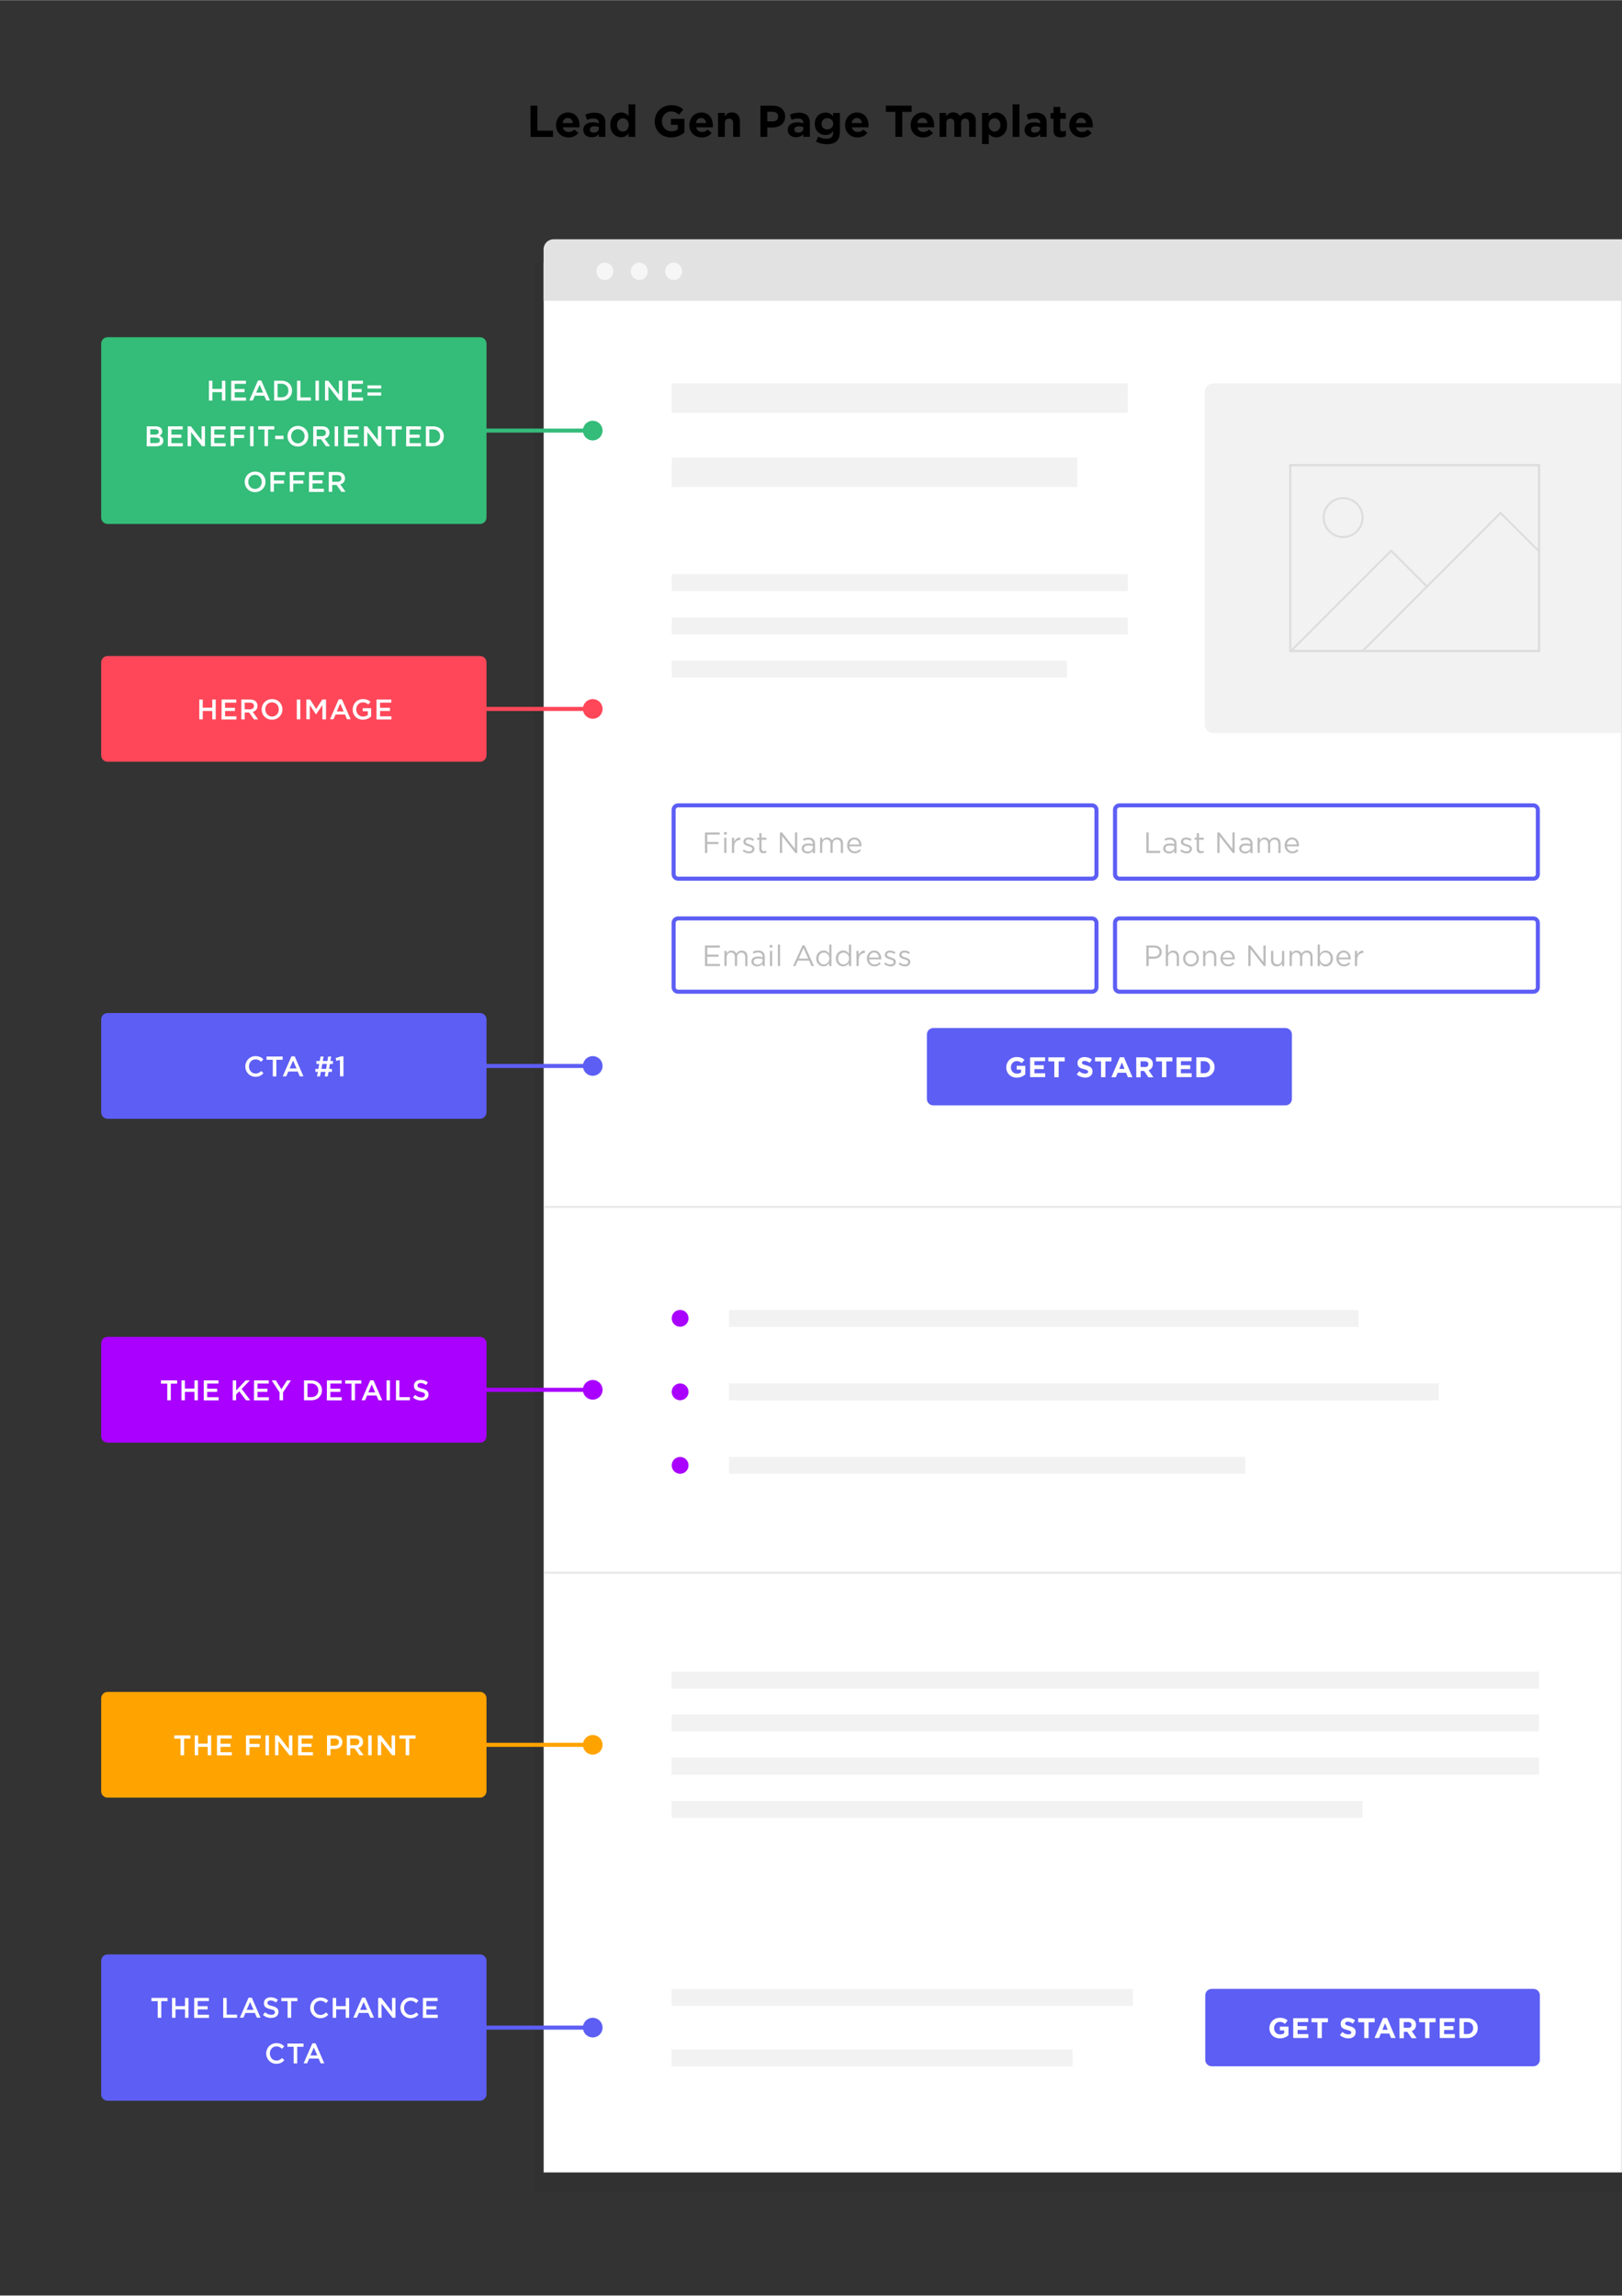 <?xml version="1.0" encoding="utf-8"?>
<!-- Generator: Adobe Illustrator 19.1.0, SVG Export Plug-In . SVG Version: 6.00 Build 0)  -->
<svg version="1.1" id="Layer_1" xmlns="http://www.w3.org/2000/svg" xmlns:xlink="http://www.w3.org/1999/xlink" x="0px" y="0px"
	 viewBox="1482 -2207.2 1600 2263.7" style="enable-background:new 1482 -2207.2 1600 2263.7;" width="1600px" height="2264px" xml:space="preserve">
<rect x="1482" y="-2207.2" width="1600" height="2263.7" fill="#333333" stroke="none"/>
<style type="text/css">
	.st0{fill:none;}
	.st1{opacity:5.000000e-002;}
	.st2{fill:#FFFFFF;stroke:#E8E8E8;stroke-miterlimit:10;}
	.st3{fill:#E2E2E2;stroke:#E2E2E2;stroke-miterlimit:10;}
	.st4{fill:#F6F6F6;}
	.st5{fill:#34BC79;}
	.st6{fill:#FFFFFF;}
	.st7{fill:#5D5EF4;}
	.st8{fill:#FFA300;}
	.st9{fill:#FF4759;}
	.st10{fill:#A900FF;}
	.st11{fill:none;stroke:#E8E8E8;stroke-width:2;stroke-miterlimit:10;}
	.st12{fill:#F2F2F2;}
	.st13{fill:#DDDDDD;}
	.st14{fill:#BCBCBC;}
</style>
<rect x="1482" y="-2207.2" class="st0" width="1600" height="2263.7"/>
<g>
	<g class="st1">
		<path d="M2008.7-45.4v-1895.9c0-5.2,4.2-9.4,9.4-9.4h1054.5c5.2,0,9.4,4.2,9.4,9.4v1896L2008.7-45.4L2008.7-45.4z"/>
	</g>
	<g>
		<g>
			<path class="st2" d="M2018.7-65.4V-1947c0-13.9,10.1-23.7,22.6-23.7h1009.4c17.3,0,31.3,13.5,30.8,30.1V-65.3H2018.7V-65.4z"/>
		</g>
		<g>
			<path class="st3" d="M3081.5-1911.2H2018.7v-50.3c0-5.2,4.2-9.4,9.4-9.4h1053.4V-1911.2z"/>
		</g>
	</g>
	<g>
		<g>
			<g>
				<ellipse class="st4" cx="2146.5" cy="-1939.8" rx="8.4" ry="8.6"/>
			</g>
			<g>
				<ellipse class="st4" cx="2112.6" cy="-1939.8" rx="8.4" ry="8.6"/>
			</g>
			<g>
				<ellipse class="st4" cx="2078.6" cy="-1939.8" rx="8.4" ry="8.6"/>
			</g>
		</g>
	</g>
</g>
<g>
	<g>
		<g>
			<circle class="st5" cx="2066.7" cy="-1782.7" r="9.7"/>
		</g>
		<g>
			<g>
				<rect x="1935.8" y="-1784.7" class="st5" width="127.6" height="4"/>
			</g>
		</g>
	</g>
	<g>
		<path class="st5" d="M1955.5-1690.6h-367.3c-3.5,0-6.4-2.8-6.4-6.4v-171.4c0-3.5,2.8-6.4,6.4-6.4h367.3c3.5,0,6.4,2.8,6.4,6.4
			v171.5C1961.8-1693.4,1959-1690.6,1955.5-1690.6z"/>
	</g>
	<g>
		<path class="st6" d="M1688.1-1831.9h3.4v8.1h9.4v-8.1h3.4v19.6h-3.4v-8.3h-9.4v8.3h-3.4V-1831.9z"/>
		<path class="st6" d="M1710.1-1831.9h14.5v3.1h-11.1v5.1h9.8v3.1h-9.8v5.3h11.2v3.1H1710L1710.1-1831.9L1710.1-1831.9z"/>
		<path class="st6" d="M1736.5-1832.1h3.2l8.6,19.7h-3.6l-2-4.7h-9.3l-2,4.7h-3.5L1736.5-1832.1z M1741.5-1820.1l-3.4-7.8l-3.4,7.8
			H1741.5z"/>
		<path class="st6" d="M1752.4-1831.9h7.3c6.2,0,10.4,4.2,10.4,9.7v0.1c0,5.5-4.3,9.8-10.4,9.8h-7.3V-1831.9z M1759.7-1815.5
			c4.1,0,6.8-2.8,6.8-6.6v-0.1c0-3.8-2.7-6.7-6.8-6.7h-3.9v13.3L1759.7-1815.5L1759.7-1815.5z"/>
		<path class="st6" d="M1775-1831.9h3.4v16.5h10.3v3.1H1775V-1831.9z"/>
		<path class="st6" d="M1793.2-1831.9h3.4v19.6h-3.4V-1831.9z"/>
		<path class="st6" d="M1802.6-1831.9h3.2l10.5,13.6v-13.6h3.4v19.6h-2.9l-10.8-14v13.9h-3.4L1802.6-1831.9L1802.6-1831.9z"/>
		<path class="st6" d="M1825.4-1831.9h14.6v3.1h-11.1v5.1h9.8v3.1h-9.8v5.3h11.2v3.1h-14.7V-1831.9z"/>
		<path class="st6" d="M1844.5-1827.3h13.5v3.1h-13.5V-1827.3z M1844.5-1820.3h13.5v3.1h-13.5V-1820.3z"/>
		<path class="st6" d="M1626.8-1786.9h8.8c2.2,0,4,0.6,5.1,1.7c0.9,0.9,1.3,1.9,1.3,3.2v0.1c0,2.4-1.3,3.6-2.8,4.4
			c2.3,0.8,3.9,2.1,3.9,4.8v0.1c0,3.5-2.9,5.4-7.3,5.4h-9.1L1626.8-1786.9L1626.8-1786.9z M1634.9-1778.7c2.2,0,3.7-0.9,3.7-2.7
			v-0.1c0-1.5-1.2-2.5-3.4-2.5h-5v5.2L1634.9-1778.7L1634.9-1778.7z M1635.9-1770.4c2.4,0,3.8-0.9,3.8-2.7v-0.1c0-1.7-1.3-2.6-4-2.6
			h-5.5v5.4L1635.9-1770.4L1635.9-1770.4z"/>
		<path class="st6" d="M1647.7-1786.9h14.5v3.1h-11.1v5.1h9.8v3.1h-9.8v5.3h11.2v3.1h-14.7L1647.7-1786.9L1647.7-1786.9z"/>
		<path class="st6" d="M1667.1-1786.9h3.2l10.5,13.6v-13.6h3.4v19.6h-2.9l-10.8-13.9v13.9h-3.4L1667.1-1786.9L1667.1-1786.9z"/>
		<path class="st6" d="M1690-1786.9h14.5v3.1h-11.1v5.1h9.8v3.1h-9.8v5.3h11.2v3.1H1690V-1786.9z"/>
		<path class="st6" d="M1709.4-1786.9h14.6v3.1h-11.1v5.3h9.9v3.1h-9.9v8h-3.4L1709.4-1786.9L1709.4-1786.9z"/>
		<path class="st6" d="M1728.7-1786.9h3.4v19.6h-3.4V-1786.9z"/>
		<path class="st6" d="M1742.9-1783.8h-6.2v-3.2h15.9v3.2h-6.2v16.4h-3.5L1742.9-1783.8L1742.9-1783.8z"/>
		<path class="st6" d="M1753.4-1777.6h8.3v3.3h-8.3V-1777.6z"/>
		<path class="st6" d="M1765.6-1777.1L1765.6-1777.1c0-5.6,4.3-10.2,10.3-10.2s10.2,4.6,10.2,10.1v0.1c0,5.5-4.3,10.1-10.3,10.1
			S1765.6-1771.6,1765.6-1777.1z M1782.5-1777.1L1782.5-1777.1c0-3.9-2.8-7-6.7-7c-3.9,0-6.6,3.1-6.6,6.9v0.1c0,3.8,2.8,7,6.7,7
			C1779.8-1770.2,1782.5-1773.3,1782.5-1777.1z"/>
		<path class="st6" d="M1791-1786.9h8.7c2.5,0,4.4,0.7,5.7,2c1,1.1,1.6,2.5,1.6,4.2v0.1c0,3.2-1.9,5.2-4.7,5.9l5.3,7.4h-4.1
			l-4.8-6.8h-4.3v6.8h-3.4L1791-1786.9L1791-1786.9z M1799.5-1777.2c2.5,0,4-1.3,4-3.3v-0.1c0-2.1-1.5-3.2-4.1-3.2h-5v6.6H1799.5z"
			/>
		<path class="st6" d="M1812.1-1786.9h3.4v19.6h-3.4V-1786.9z"/>
		<path class="st6" d="M1821.5-1786.9h14.5v3.1h-11v5.1h9.8v3.1h-9.8v5.3h11.2v3.1h-14.7V-1786.9z"/>
		<path class="st6" d="M1841-1786.9h3.2l10.5,13.6v-13.6h3.4v19.6h-2.9l-10.8-13.9v13.9h-3.4L1841-1786.9L1841-1786.9z"/>
		<path class="st6" d="M1868.6-1783.8h-6.2v-3.2h15.9v3.2h-6.2v16.4h-3.5L1868.6-1783.8L1868.6-1783.8z"/>
		<path class="st6" d="M1882.7-1786.9h14.5v3.1h-11.1v5.1h9.8v3.1h-9.8v5.3h11.2v3.1h-14.7L1882.7-1786.9L1882.7-1786.9z"/>
		<path class="st6" d="M1902.1-1786.9h7.3c6.2,0,10.4,4.2,10.4,9.7v0.1c0,5.5-4.3,9.8-10.4,9.8h-7.3V-1786.9z M1909.4-1770.5
			c4.1,0,6.8-2.8,6.8-6.6v-0.1c0-3.8-2.7-6.7-6.8-6.7h-3.9v13.3L1909.4-1770.5L1909.4-1770.5z"/>
		<path class="st6" d="M1723.4-1732.1L1723.4-1732.1c0-5.6,4.3-10.2,10.3-10.2s10.2,4.6,10.2,10.1v0.1c0,5.5-4.3,10.1-10.3,10.1
			S1723.4-1726.6,1723.4-1732.1z M1740.2-1732.1L1740.2-1732.1c0-3.9-2.8-7-6.7-7s-6.6,3.1-6.6,6.9v0.1c0,3.8,2.8,7,6.7,7
			C1737.5-1725.2,1740.2-1728.3,1740.2-1732.1z"/>
		<path class="st6" d="M1748.7-1741.9h14.6v3.1h-11.1v5.3h9.9v3.1h-9.9v8h-3.4L1748.7-1741.9L1748.7-1741.9L1748.7-1741.9z"/>
		<path class="st6" d="M1767.8-1741.9h14.6v3.1h-11.1v5.3h9.9v3.1h-9.9v8h-3.4L1767.8-1741.9L1767.8-1741.9z"/>
		<path class="st6" d="M1786.9-1741.9h14.5v3.1h-11.1v5.1h9.8v3.1h-9.8v5.3h11.2v3.1h-14.7L1786.9-1741.9L1786.9-1741.9
			L1786.9-1741.9z"/>
		<path class="st6" d="M1806.3-1741.9h8.7c2.5,0,4.4,0.7,5.7,2c1,1.1,1.6,2.5,1.6,4.2v0.1c0,3.2-1.9,5.2-4.7,5.9l5.3,7.4h-4.1
			l-4.8-6.8h-4.3v6.8h-3.4L1806.3-1741.9L1806.3-1741.9z M1814.8-1732.2c2.5,0,4-1.3,4-3.3v-0.1c0-2.1-1.5-3.2-4.1-3.2h-5v6.6
			H1814.8z"/>
	</g>
</g>
<g>
	<g>
		<g>
			<circle class="st7" cx="2066.7" cy="-207.7" r="9.7"/>
		</g>
		<g>
			<g>
				<rect x="1945.8" y="-209.7" class="st7" width="121.2" height="4"/>
			</g>
		</g>
	</g>
	<g>
		<path class="st7" d="M1955.5-135.6h-367.3c-3.5,0-6.4-2.8-6.4-6.4v-131.5c0-3.5,2.8-6.4,6.4-6.4h367.3c3.5,0,6.4,2.8,6.4,6.4V-142
			C1961.8-138.5,1959-135.6,1955.5-135.6z"/>
	</g>
	<g>
		<path class="st6" d="M1637.6-233.8h-6.2v-3.2h15.9v3.2h-6.2v16.4h-3.5L1637.6-233.8L1637.6-233.8z"/>
		<path class="st6" d="M1651.7-237h3.4v8.1h9.4v-8.1h3.4v19.6h-3.4v-8.3h-9.4v8.3h-3.4V-237z"/>
		<path class="st6" d="M1673.6-237h14.5v3.1H1677v5.1h9.8v3.1h-9.8v5.3h11.2v3.1h-14.7L1673.6-237L1673.6-237z"/>
		<path class="st6" d="M1702.2-237h3.4v16.5h10.3v3.1h-13.7L1702.2-237L1702.2-237z"/>
		<path class="st6" d="M1727.2-237.2h3.2l8.6,19.7h-3.6l-2-4.7h-9.3l-2,4.7h-3.5L1727.2-237.2z M1732.1-225.2l-3.4-7.8l-3.4,7.8
			H1732.1z"/>
		<path class="st6" d="M1741.4-220.3l2.1-2.5c1.9,1.6,3.8,2.5,6.2,2.5c2.1,0,3.5-1,3.5-2.5v-0.1c0-1.4-0.8-2.2-4.4-3
			c-4.2-1-6.5-2.2-6.5-5.9v-0.1c0-3.4,2.8-5.7,6.7-5.7c2.9,0,5.1,0.9,7.1,2.5l-1.8,2.6c-1.8-1.3-3.5-2-5.3-2c-2,0-3.2,1-3.2,2.3v0.1
			c0,1.5,0.9,2.2,4.6,3.1c4.1,1,6.3,2.5,6.3,5.7v0.1c0,3.7-2.9,5.9-7,5.9C1746.6-217.1,1743.7-218.2,1741.4-220.3z"/>
		<path class="st6" d="M1765.7-233.8h-6.2v-3.2h15.9v3.2h-6.2v16.4h-3.5L1765.7-233.8L1765.7-233.8z"/>
		<path class="st6" d="M1788-227.2L1788-227.2c0-5.6,4.2-10.2,10.1-10.2c3.6,0,5.8,1.3,7.7,3.1l-2.2,2.5c-1.6-1.5-3.2-2.4-5.5-2.4
			c-3.8,0-6.5,3.1-6.5,6.9v0.1c0,3.8,2.7,7,6.5,7c2.4,0,3.9-1,5.6-2.5l2.2,2.2c-2,2.1-4.3,3.5-8,3.5
			C1792.2-217.1,1788-221.5,1788-227.2z"/>
		<path class="st6" d="M1810.2-237h3.4v8.1h9.4v-8.1h3.4v19.6h-3.4v-8.3h-9.4v8.3h-3.4V-237L1810.2-237z"/>
		<path class="st6" d="M1839.1-237.2h3.2l8.6,19.7h-3.6l-2-4.7h-9.3l-2,4.7h-3.5L1839.1-237.2z M1844.1-225.2l-3.4-7.8l-3.4,7.8
			H1844.1z"/>
		<path class="st6" d="M1855-237h3.2l10.5,13.6V-237h3.4v19.6h-2.9l-10.8-13.9v13.9h-3.4L1855-237L1855-237z"/>
		<path class="st6" d="M1877-227.2L1877-227.2c0-5.6,4.2-10.2,10.1-10.2c3.6,0,5.8,1.3,7.7,3.1l-2.2,2.5c-1.6-1.5-3.2-2.4-5.5-2.4
			c-3.8,0-6.5,3.1-6.5,6.9v0.1c0,3.8,2.7,7,6.5,7c2.4,0,3.9-1,5.6-2.5l2.2,2.2c-2,2.1-4.3,3.5-8,3.5
			C1881.2-217.1,1877-221.5,1877-227.2z"/>
		<path class="st6" d="M1899.2-237h14.5v3.1h-11.1v5.1h9.8v3.1h-9.8v5.3h11.2v3.1h-14.7L1899.2-237L1899.2-237z"/>
		<path class="st6" d="M1744.6-182.2L1744.6-182.2c0-5.6,4.2-10.2,10.1-10.2c3.6,0,5.8,1.3,7.7,3.1l-2.2,2.5
			c-1.6-1.5-3.2-2.4-5.5-2.4c-3.8,0-6.5,3.1-6.5,6.9v0.1c0,3.8,2.7,7,6.5,7c2.4,0,3.9-1,5.6-2.5l2.2,2.2c-2,2.1-4.3,3.5-8,3.5
			C1748.9-172.1,1744.6-176.5,1744.6-182.2z"/>
		<path class="st6" d="M1771.7-188.8h-6.2v-3.2h15.9v3.2h-6.2v16.4h-3.5L1771.7-188.8L1771.7-188.8z"/>
		<path class="st6" d="M1790.1-192.2h3.2l8.6,19.7h-3.6l-2-4.7h-9.3l-2,4.7h-3.5L1790.1-192.2z M1795-180.2l-3.4-7.8l-3.4,7.8H1795z
			"/>
	</g>
</g>
<g>
	<g>
		<g>
			<circle class="st7" cx="2066.7" cy="-1156.1" r="9.7"/>
		</g>
		<g>
			<g>
				<rect x="1935.8" y="-1158.1" class="st7" width="128.4" height="4"/>
			</g>
		</g>
	</g>
	<g>
		<path class="st7" d="M1955.5-1104h-367.3c-3.5,0-6.4-2.8-6.4-6.4v-91.5c0-3.5,2.8-6.4,6.4-6.4h367.3c3.5,0,6.4,2.8,6.4,6.4v91.5
			C1961.8-1106.9,1959-1104,1955.5-1104z"/>
	</g>
	<g>
		<path class="st6" d="M1724-1155.6L1724-1155.6c0-5.6,4.2-10.2,10.1-10.2c3.6,0,5.8,1.3,7.7,3.1l-2.2,2.5c-1.6-1.5-3.2-2.4-5.5-2.4
			c-3.8,0-6.5,3.1-6.5,6.9v0.1c0,3.8,2.7,7,6.5,7c2.4,0,3.9-1,5.6-2.5l2.2,2.2c-2,2.1-4.3,3.5-8,3.5
			C1728.3-1145.5,1724-1149.9,1724-1155.6z"/>
		<path class="st6" d="M1751.1-1162.2h-6.2v-3.2h15.9v3.2h-6.2v16.4h-3.5L1751.1-1162.2L1751.1-1162.2z"/>
		<path class="st6" d="M1769.5-1165.6h3.2l8.6,19.7h-3.6l-2-4.7h-9.3l-2,4.7h-3.5L1769.5-1165.6z M1774.5-1153.6l-3.4-7.8l-3.4,7.8
			H1774.5z"/>
		<path class="st6" d="M1795.6-1150.3h-2.5v-2.9h3l0.8-4.9h-2.8v-2.9h3.3l0.8-4.4h3l-0.8,4.4h4.6l0.7-4.4h3l-0.8,4.4h2.5v2.9h-3
			l-0.8,4.9h2.8v2.9h-3.3l-0.8,4.5h-3l0.8-4.5h-4.6l-0.8,4.5h-3L1795.6-1150.3z M1803.7-1153.2l0.8-4.9h-4.6l-0.8,4.9H1803.7z"/>
		<path class="st6" d="M1817.3-1162.1l-3.5,1l-0.7-2.8l5.3-1.7h2.4v19.7h-3.4L1817.3-1162.1L1817.3-1162.1z"/>
	</g>
</g>
<g>
	<g>
		<g>
			<circle class="st8" cx="2066.7" cy="-486.6" r="9.7"/>
		</g>
		<g>
			<g>
				<rect x="1945.8" y="-488.6" class="st8" width="121.2" height="4"/>
			</g>
		</g>
	</g>
	<g>
		<path class="st8" d="M1955.5-434.5h-367.3c-3.5,0-6.4-2.8-6.4-6.4v-91.5c0-3.5,2.8-6.4,6.4-6.4h367.3c3.5,0,6.4,2.8,6.4,6.4v91.5
			C1961.8-437.3,1959-434.5,1955.5-434.5z"/>
	</g>
	<g>
		<path class="st6" d="M1660.1-492.7h-6.2v-3.2h15.9v3.2h-6.2v16.4h-3.5L1660.1-492.7L1660.1-492.7z"/>
		<path class="st6" d="M1674.1-495.9h3.4v8.1h9.4v-8.1h3.4v19.6h-3.4v-8.3h-9.4v8.3h-3.4V-495.9z"/>
		<path class="st6" d="M1696.1-495.9h14.5v3.1h-11.1v5.1h9.8v3.1h-9.8v5.3h11.2v3.1H1696L1696.1-495.9L1696.1-495.9z"/>
		<path class="st6" d="M1724.6-495.9h14.6v3.1h-11.1v5.3h9.9v3.1h-9.9v8h-3.4L1724.6-495.9L1724.6-495.9L1724.6-495.9z"/>
		<path class="st6" d="M1743.9-495.9h3.4v19.6h-3.4V-495.9z"/>
		<path class="st6" d="M1753.3-495.9h3.2l10.5,13.6v-13.6h3.4v19.6h-2.9l-10.8-13.9v13.9h-3.4L1753.3-495.9L1753.3-495.9z"/>
		<path class="st6" d="M1776.1-495.9h14.5v3.1h-11.1v5.1h9.8v3.1h-9.8v5.3h11.2v3.1H1776L1776.1-495.9L1776.1-495.9z"/>
		<path class="st6" d="M1804.6-495.9h7.7c4.6,0,7.4,2.6,7.4,6.6v0.1c0,4.4-3.5,6.7-7.8,6.7h-3.9v6.3h-3.4L1804.6-495.9L1804.6-495.9
			z M1812.1-485.7c2.6,0,4.2-1.5,4.2-3.5v-0.1c0-2.3-1.7-3.5-4.2-3.5h-4v7.1H1812.1z"/>
		<path class="st6" d="M1824.1-495.9h8.7c2.5,0,4.4,0.7,5.7,2c1,1.1,1.6,2.5,1.6,4.2v0.1c0,3.2-1.9,5.2-4.7,5.9l5.3,7.4h-4.1
			l-4.8-6.8h-4.3v6.8h-3.4L1824.1-495.9L1824.1-495.9z M1832.5-486.2c2.5,0,4-1.3,4-3.3v-0.1c0-2.1-1.5-3.2-4.1-3.2h-5v6.6H1832.5z"
			/>
		<path class="st6" d="M1845.2-495.9h3.4v19.6h-3.4V-495.9z"/>
		<path class="st6" d="M1854.6-495.9h3.2l10.5,13.6v-13.6h3.4v19.6h-2.9l-10.8-13.9v13.9h-3.4L1854.6-495.9L1854.6-495.9z"/>
		<path class="st6" d="M1882.2-492.7h-6.2v-3.2h15.9v3.2h-6.2v16.4h-3.5L1882.2-492.7L1882.2-492.7z"/>
	</g>
</g>
<g>
	<g>
		<g>
			<circle class="st9" cx="2066.7" cy="-1508.2" r="9.7"/>
		</g>
		<g>
			<g>
				<rect x="1935.8" y="-1510.2" class="st9" width="131.2" height="4"/>
			</g>
		</g>
	</g>
	<g>
		<path class="st9" d="M1955.5-1456.1h-367.3c-3.5,0-6.4-2.8-6.4-6.4v-91.5c0-3.5,2.8-6.4,6.4-6.4h367.3c3.5,0,6.4,2.8,6.4,6.4v91.5
			C1961.8-1459,1959-1456.1,1955.5-1456.1z"/>
	</g>
	<g>
		<path class="st6" d="M1678.6-1517.5h3.4v8.1h9.4v-8.1h3.4v19.6h-3.4v-8.3h-9.4v8.3h-3.4V-1517.5z"/>
		<path class="st6" d="M1700.6-1517.5h14.5v3.1H1704v5.1h9.8v3.1h-9.8v5.3h11.2v3.1h-14.7L1700.6-1517.5L1700.6-1517.5z"/>
		<path class="st6" d="M1720-1517.5h8.7c2.5,0,4.4,0.7,5.7,2c1,1.1,1.6,2.5,1.6,4.2v0.1c0,3.2-1.9,5.2-4.7,5.9l5.3,7.4h-4.1
			l-4.8-6.8h-4.3v6.8h-3.4L1720-1517.5L1720-1517.5z M1728.5-1507.8c2.5,0,4-1.3,4-3.3v-0.1c0-2.1-1.5-3.2-4.1-3.2h-5v6.6H1728.5z"
			/>
		<path class="st6" d="M1740.1-1507.7L1740.1-1507.7c0-5.6,4.3-10.2,10.3-10.2s10.2,4.6,10.2,10.1v0.1c0,5.5-4.3,10.1-10.3,10.1
			S1740.1-1502.1,1740.1-1507.7z M1757-1507.7L1757-1507.7c0-3.9-2.8-7-6.7-7c-3.9,0-6.6,3.1-6.6,6.9v0.1c0,3.8,2.8,7,6.7,7
			S1757-1503.8,1757-1507.7z"/>
		<path class="st6" d="M1774.8-1517.5h3.4v19.6h-3.4V-1517.5z"/>
		<path class="st6" d="M1784.2-1517.5h3.7l6,9.3l6-9.3h3.7v19.6h-3.6v-14.1l-6.2,9.2h-0.1l-6.1-9.2v14h-3.4V-1517.5L1784.2-1517.5z"
			/>
		<path class="st6" d="M1816.1-1517.7h3.2l8.6,19.7h-3.6l-2-4.7h-9.3l-2,4.7h-3.5L1816.1-1517.7z M1821-1505.7l-3.4-7.8l-3.4,7.8
			H1821z"/>
		<path class="st6" d="M1829.9-1507.7L1829.9-1507.7c0-5.5,4.2-10.2,10.1-10.2c3.4,0,5.5,1,7.5,2.7l-2.2,2.6c-1.5-1.3-3-2.1-5.5-2.1
			c-3.6,0-6.4,3.2-6.4,6.9v0.1c0,4,2.7,7,6.7,7c1.8,0,3.5-0.6,4.7-1.5v-3.7h-5v-3h8.3v8.2c-1.9,1.7-4.7,3.1-8.2,3.1
			C1833.9-1497.6,1829.9-1501.9,1829.9-1507.7z"/>
		<path class="st6" d="M1853.4-1517.5h14.6v3.1h-11.1v5.1h9.8v3.1h-9.8v5.3h11.2v3.1h-14.7V-1517.5z"/>
	</g>
</g>
<g>
	<g>
		<g>
			<circle class="st10" cx="2066.7" cy="-836.7" r="9.7"/>
		</g>
		<g>
			<g>
				<rect x="1945.8" y="-838.7" class="st10" width="116.2" height="4"/>
			</g>
		</g>
	</g>
	<g>
		<path class="st10" d="M1955.5-784.6h-367.3c-3.5,0-6.4-2.8-6.4-6.4v-91.5c0-3.5,2.8-6.4,6.4-6.4h367.3c3.5,0,6.4,2.8,6.4,6.4v91.5
			C1961.8-787.4,1959-784.6,1955.5-784.6z"/>
	</g>
	<g>
		<path class="st6" d="M1647-842.8h-6.2v-3.2h15.9v3.2h-6.2v16.4h-3.5L1647-842.8L1647-842.8z"/>
		<path class="st6" d="M1661-846h3.4v8.1h9.4v-8.1h3.4v19.6h-3.4v-8.3h-9.4v8.3h-3.4V-846z"/>
		<path class="st6" d="M1683-846h14.5v3.1h-11.1v5.1h9.8v3.1h-9.8v5.3h11.2v3.1H1683V-846z"/>
		<path class="st6" d="M1711.6-846h3.4v9.9l9.3-9.9h4.2l-8.1,8.4l8.5,11.2h-4.2l-6.7-8.8l-3.1,3.1v5.7h-3.4L1711.6-846L1711.6-846z"
			/>
		<path class="st6" d="M1732.6-846h14.5v3.1H1736v5.1h9.8v3.1h-9.8v5.3h11.2v3.1h-14.7L1732.6-846L1732.6-846z"/>
		<path class="st6" d="M1757.8-834.1L1750-846h4.1l5.5,8.7l5.5-8.7h3.9l-7.8,11.8v7.8h-3.5L1757.8-834.1L1757.8-834.1z"/>
		<path class="st6" d="M1781.9-846h7.3c6.2,0,10.4,4.2,10.4,9.7v0.1c0,5.5-4.3,9.8-10.4,9.8h-7.3V-846z M1789.2-829.5
			c4.1,0,6.8-2.8,6.8-6.6v-0.1c0-3.8-2.7-6.7-6.8-6.7h-3.9v13.3L1789.2-829.5L1789.2-829.5z"/>
		<path class="st6" d="M1804.5-846h14.5v3.1h-11.1v5.1h9.8v3.1h-9.8v5.3h11.2v3.1h-14.7L1804.5-846L1804.5-846z"/>
		<path class="st6" d="M1828.7-842.8h-6.2v-3.2h15.9v3.2h-6.2v16.4h-3.5L1828.7-842.8L1828.7-842.8z"/>
		<path class="st6" d="M1847.2-846.1h3.2l8.6,19.7h-3.6l-2-4.7h-9.3l-2,4.7h-3.5L1847.2-846.1z M1852.1-834.2l-3.4-7.8l-3.4,7.8
			H1852.1z"/>
		<path class="st6" d="M1863.3-846h3.4v19.6h-3.4V-846z"/>
		<path class="st6" d="M1872.6-846h3.4v16.5h10.3v3.1h-13.7L1872.6-846L1872.6-846z"/>
		<path class="st6" d="M1889.4-829.2l2.1-2.5c1.9,1.6,3.8,2.5,6.2,2.5c2.1,0,3.5-1,3.5-2.5v-0.1c0-1.4-0.8-2.2-4.4-3
			c-4.2-1-6.5-2.2-6.5-5.9v-0.1c0-3.4,2.8-5.7,6.7-5.7c2.9,0,5.1,0.9,7.1,2.5l-1.8,2.6c-1.8-1.3-3.5-2-5.3-2c-2,0-3.2,1-3.2,2.3v0.1
			c0,1.5,0.9,2.2,4.6,3.1c4.1,1,6.3,2.5,6.3,5.7v0.1c0,3.7-2.9,5.9-7,5.9C1894.5-826.1,1891.7-827.1,1889.4-829.2z"/>
	</g>
</g>
<line class="st11" x1="2018.7" y1="-1017.1" x2="3082" y2="-1017.1"/>
<line class="st11" x1="2018.7" y1="-656.3" x2="3082" y2="-656.3"/>
<g>
	<path d="M2005.3-2103.1h6.8v24.6h15.4v6.2h-22.1L2005.3-2103.1L2005.3-2103.1z"/>
	<path d="M2030.5-2084L2030.5-2084c0-6.8,4.8-12.4,11.7-12.4c7.9,0,11.5,6.1,11.5,12.8c0,0.5,0,1.1-0.1,1.8h-16.4
		c0.7,3,2.8,4.6,5.8,4.6c2.2,0,3.9-0.7,5.7-2.4l3.8,3.4c-2.2,2.7-5.4,4.4-9.6,4.4C2035.7-2071.8,2030.5-2076.8,2030.5-2084z
		 M2047.1-2086c-0.4-3-2.2-5-5-5s-4.6,2-5.1,5H2047.1z"/>
	<path d="M2057.4-2079.1L2057.4-2079.1c0-5.2,3.9-7.6,9.5-7.6c2.4,0,4.1,0.4,5.8,1v-0.5c0-2.8-1.7-4.3-5.1-4.3
		c-2.6,0-4.4,0.5-6.5,1.3l-1.7-5.1c2.6-1.1,5.1-1.9,9.2-1.9c3.7,0,6.3,1,8,2.6c1.8,1.8,2.6,4.4,2.6,7.5v13.7h-6.5v-2.6
		c-1.6,1.8-3.9,3-7.1,3C2061-2072,2057.4-2074.5,2057.4-2079.1z M2072.8-2080.7v-1.2c-1.1-0.5-2.6-0.9-4.3-0.9
		c-2.9,0-4.6,1.1-4.6,3.3v0.1c0,1.8,1.5,2.9,3.7,2.9C2070.6-2076.5,2072.8-2078.2,2072.8-2080.7z"/>
	<path d="M2084-2084.1L2084-2084.1c0-8,5.1-12.3,10.7-12.3c3.6,0,5.8,1.6,7.3,3.5v-11.6h6.7v32.1h-6.7v-3.4
		c-1.6,2.2-3.9,3.8-7.3,3.8C2089.3-2072,2084-2076.2,2084-2084.1z M2102.2-2084.1L2102.2-2084.1c0-4-2.6-6.6-5.7-6.6
		s-5.8,2.6-5.8,6.5v0.1c0,3.9,2.6,6.5,5.8,6.5C2099.6-2077.6,2102.2-2080.2,2102.2-2084.1z"/>
	<path d="M2127.8-2087.6L2127.8-2087.6c0-8.8,6.8-16,16.2-16c5.5,0,8.9,1.5,12.1,4.2l-4.3,5.1c-2.4-2-4.5-3.1-8.1-3.1
		c-4.9,0-8.8,4.4-8.8,9.6v0.1c0,5.6,3.9,9.8,9.3,9.8c2.5,0,4.7-0.6,6.4-1.8v-4.5h-6.8v-5.9h13.4v13.4c-3.2,2.7-7.5,4.9-13.2,4.9
		C2134.4-2071.8,2127.8-2078.5,2127.8-2087.6z"/>
	<path d="M2162-2084L2162-2084c0-6.8,4.8-12.4,11.7-12.4c7.9,0,11.5,6.1,11.5,12.8c0,0.5,0,1.1-0.1,1.8h-16.4c0.7,3,2.8,4.6,5.8,4.6
		c2.2,0,3.9-0.7,5.7-2.4l3.8,3.4c-2.2,2.7-5.4,4.4-9.6,4.4C2167.2-2071.8,2162-2076.8,2162-2084z M2178.6-2086c-0.4-3-2.2-5-5-5
		c-2.8,0-4.6,2-5.1,5H2178.6z"/>
	<path d="M2190.3-2096h6.7v3.3c1.5-2,3.5-3.8,6.9-3.8c5.1,0,8,3.3,8,8.8v15.3h-6.7v-13.2c0-3.2-1.5-4.8-4-4.8
		c-2.6,0-4.2,1.6-4.2,4.8v13.2h-6.7L2190.3-2096L2190.3-2096z"/>
	<path d="M2232.1-2103.1h12.6c7.3,0,11.8,4.4,11.8,10.6v0.1c0,7.1-5.5,10.8-12.5,10.8h-5.1v9.2h-6.8V-2103.1z M2244.2-2087.6
		c3.4,0,5.4-2,5.4-4.7v-0.1c0-3-2.1-4.7-5.5-4.7h-5.2v9.4L2244.2-2087.6L2244.2-2087.6z"/>
	<path d="M2259.1-2079.1L2259.1-2079.1c0-5.2,3.9-7.6,9.5-7.6c2.4,0,4.1,0.4,5.8,1v-0.5c0-2.8-1.7-4.3-5.1-4.3
		c-2.6,0-4.4,0.5-6.5,1.3l-1.7-5.1c2.6-1.1,5.1-1.9,9.2-1.9c3.7,0,6.3,1,8,2.6c1.8,1.8,2.6,4.4,2.6,7.5v13.7h-6.5v-2.6
		c-1.6,1.8-3.9,3-7.1,3C2262.8-2072,2259.1-2074.5,2259.1-2079.1z M2274.5-2080.7v-1.2c-1.1-0.5-2.6-0.9-4.3-0.9
		c-2.9,0-4.6,1.1-4.6,3.3v0.1c0,1.8,1.5,2.9,3.7,2.9C2272.4-2076.5,2274.5-2078.2,2274.5-2080.7z"/>
	<path d="M2286.9-2067.7l2.3-5c2.4,1.4,4.8,2.2,8,2.2c4.6,0,6.7-2.2,6.7-6.4v-1.1c-2,2.4-4.1,3.8-7.7,3.8c-5.5,0-10.5-4-10.5-11
		v-0.1c0-7,5.1-11,10.5-11c3.7,0,5.8,1.5,7.6,3.5v-3.1h6.7v18.3c0,4.2-1,7.3-3,9.3c-2.2,2.2-5.6,3.2-10.2,3.2
		C2293.5-2065.2,2289.9-2066.1,2286.9-2067.7z M2303.9-2085.3L2303.9-2085.3c0-3.3-2.5-5.5-5.8-5.5c-3.3,0-5.7,2.2-5.7,5.5v0.1
		c0,3.3,2.5,5.5,5.7,5.5C2301.4-2079.8,2303.9-2082.1,2303.9-2085.3z"/>
	<path d="M2315.6-2084L2315.6-2084c0-6.8,4.8-12.4,11.7-12.4c7.9,0,11.5,6.1,11.5,12.8c0,0.5,0,1.1-0.1,1.8h-16.4
		c0.7,3,2.8,4.6,5.8,4.6c2.2,0,3.9-0.7,5.7-2.4l3.8,3.4c-2.2,2.7-5.4,4.4-9.6,4.4C2320.8-2071.8,2315.6-2076.8,2315.6-2084z
		 M2332.2-2086c-0.4-3-2.2-5-5-5s-4.6,2-5.1,5H2332.2z"/>
	<path d="M2365.2-2097h-9.4v-6.2h25.5v6.2h-9.3v24.6h-6.8L2365.2-2097L2365.2-2097z"/>
	<path d="M2380.3-2084L2380.3-2084c0-6.8,4.8-12.4,11.7-12.4c7.9,0,11.5,6.1,11.5,12.8c0,0.5,0,1.1-0.1,1.8H2387
		c0.7,3,2.8,4.6,5.8,4.6c2.2,0,3.9-0.7,5.7-2.4l3.8,3.4c-2.2,2.7-5.4,4.4-9.6,4.4C2385.5-2071.8,2380.3-2076.8,2380.3-2084z
		 M2396.9-2086c-0.4-3-2.2-5-5-5c-2.8,0-4.6,2-5.1,5H2396.9z"/>
	<path d="M2408.6-2096h6.7v3.3c1.5-2,3.6-3.8,7-3.8c3.1,0,5.4,1.4,6.6,3.7c2.1-2.4,4.5-3.7,7.7-3.7c5,0,8,3,8,8.7v15.4h-6.6v-13.2
		c0-3.2-1.4-4.8-3.9-4.8s-4,1.6-4,4.8v13.2h-6.7v-13.2c0-3.2-1.4-4.8-3.9-4.8s-4,1.6-4,4.8v13.2h-6.7v-23.6H2408.6L2408.6-2096z"/>
	<path d="M2450.7-2096h6.7v3.4c1.6-2.2,3.9-3.8,7.3-3.8c5.5,0,10.7,4.3,10.7,12.2v0.1c0,7.9-5.1,12.2-10.7,12.2
		c-3.6,0-5.8-1.6-7.3-3.5v10.1h-6.7V-2096z M2468.8-2084.1L2468.8-2084.1c0-4-2.6-6.6-5.8-6.6c-3.1,0-5.7,2.6-5.7,6.5v0.1
		c0,3.9,2.6,6.5,5.7,6.5S2468.8-2080.1,2468.8-2084.1z"/>
	<path d="M2480.9-2104.5h6.7v32.1h-6.7V-2104.5z"/>
	<path d="M2492.7-2079.1L2492.7-2079.1c0-5.2,3.9-7.6,9.5-7.6c2.4,0,4.1,0.4,5.8,1v-0.5c0-2.8-1.7-4.3-5.1-4.3
		c-2.6,0-4.4,0.5-6.5,1.3l-1.7-5.1c2.6-1.1,5.1-1.9,9.2-1.9c3.7,0,6.3,1,8,2.6c1.8,1.8,2.6,4.4,2.6,7.5v13.7h-6.5v-2.6
		c-1.6,1.8-3.9,3-7.1,3C2496.3-2072,2492.7-2074.5,2492.7-2079.1z M2508-2080.7v-1.2c-1.1-0.5-2.6-0.9-4.3-0.9
		c-2.9,0-4.6,1.1-4.6,3.3v0.1c0,1.8,1.5,2.9,3.7,2.9C2505.9-2076.5,2508-2078.2,2508-2080.7z"/>
	<path d="M2521.2-2079v-11.2h-2.8v-5.7h2.8v-6h6.7v6h5.5v5.7h-5.5v10.1c0,1.5,0.7,2.3,2.2,2.3c1.2,0,2.3-0.3,3.3-0.8v5.4
		c-1.4,0.8-3,1.4-5.3,1.4C2524-2072,2521.2-2073.6,2521.2-2079z"/>
	<path d="M2536.8-2084L2536.8-2084c0-6.8,4.8-12.4,11.7-12.4c7.9,0,11.5,6.1,11.5,12.8c0,0.5,0,1.1-0.1,1.8h-16.4
		c0.7,3,2.8,4.6,5.8,4.6c2.2,0,3.9-0.7,5.7-2.4l3.8,3.4c-2.2,2.7-5.4,4.4-9.6,4.4C2542.1-2071.8,2536.8-2076.8,2536.8-2084z
		 M2553.4-2086c-0.4-3-2.2-5-5-5s-4.6,2-5.1,5H2553.4z"/>
</g>
<g>
	<g>
		<path class="st12" d="M3081-1484.4h-402.1c-4.7,0-8.5-3.8-8.5-8.5v-327.8c0-4.7,3.8-8.5,8.5-8.5H3081V-1484.4z"/>
	</g>
	<g>
		<g>
			<path class="st13" d="M3001.3-1564.3h-247.5v-185.3h247.5V-1564.3z M2755.7-1566.3h243.5v-181.3h-243.5V-1566.3z"/>
		</g>
		<g>
			<path class="st13" d="M3001.3-1564.3h-247.5v-185.3h247.5V-1564.3z M2755.7-1566.3h243.5v-181.3h-243.5V-1566.3z"/>
		</g>
		<g>
			<polygon class="st13" points="2826.8,-1564.6 2825.4,-1566.1 2962.2,-1702.9 3001,-1664.2 2999.6,-1662.8 2962.2,-1700.1 			"/>
		</g>
		<g>
			<polygon class="st13" points="2755.8,-1564.3 2754.4,-1565.7 2854.3,-1665.6 2890.3,-1629.6 2888.9,-1628.2 2854.3,-1662.8 			
				"/>
		</g>
		<g>
			<path class="st13" d="M2806.9-1676.7c-11.1,0-20.2-9.1-20.2-20.2c0-11.1,9.1-20.2,20.2-20.2c11.1,0,20.2,9.1,20.2,20.2
				C2827.1-1685.8,2818-1676.7,2806.9-1676.7z M2806.9-1715.1c-10,0-18.2,8.2-18.2,18.2s8.2,18.2,18.2,18.2s18.2-8.2,18.2-18.2
				C2825.1-1707,2816.9-1715.1,2806.9-1715.1z"/>
		</g>
	</g>
</g>
<g>
	<g>
		<rect x="2144.6" y="-1756.1" class="st12" width="400" height="29"/>
	</g>
	<g>
		<rect x="2144.6" y="-1829.2" class="st12" width="450" height="29"/>
	</g>
</g>
<g>
	<g>
		<g>
			<path class="st7" d="M2750-1117.2h-347.3c-3.5,0-6.4-2.8-6.4-6.4v-63.5c0-3.5,2.8-6.4,6.4-6.4H2750c3.5,0,6.4,2.8,6.4,6.4v63.5
				C2756.3-1120,2753.5-1117.2,2750-1117.2z"/>
		</g>
		<g>
			<path class="st6" d="M2474.6-1154.7L2474.6-1154.7c0-5.6,4.3-10.2,10.3-10.2c3.5,0,5.7,1,7.7,2.7l-2.7,3.3c-1.5-1.3-2.9-2-5.1-2
				c-3.1,0-5.6,2.8-5.6,6.1v0.1c0,3.6,2.5,6.2,5.9,6.2c1.6,0,3-0.4,4.1-1.2v-2.8h-4.3v-3.7h8.5v8.5c-2,1.7-4.8,3.1-8.4,3.1
				C2478.8-1144.6,2474.6-1148.9,2474.6-1154.7z"/>
			<path class="st6" d="M2498.1-1164.6h14.8v3.8h-10.5v4h9.2v3.8h-9.2v4.1h10.6v3.8h-14.9V-1164.6z"/>
			<path class="st6" d="M2522.1-1160.6h-6v-4h16.2v4h-6v15.6h-4.3v-15.6H2522.1z"/>
			<path class="st6" d="M2544.1-1147.8l2.5-3.1c1.8,1.5,3.6,2.4,5.9,2.4c1.8,0,2.8-0.7,2.8-1.8v-0.1c0-1.1-0.7-1.7-3.9-2.5
				c-3.9-1-6.5-2.1-6.5-6v-0.1c0-3.6,2.9-5.9,6.9-5.9c2.9,0,5.3,0.9,7.3,2.5l-2.2,3.2c-1.7-1.2-3.4-1.9-5.1-1.9
				c-1.7,0-2.5,0.8-2.5,1.7v0.1c0,1.3,0.8,1.7,4.2,2.6c4,1,6.2,2.5,6.2,5.9v0.1c0,3.9-3,6.1-7.2,6.1
				C2549.5-1144.7,2546.5-1145.7,2544.1-1147.8z"/>
			<path class="st6" d="M2568.2-1160.6h-6v-4h16.2v4h-6v15.6h-4.3v-15.6H2568.2z"/>
			<path class="st6" d="M2586.7-1164.7h4l8.4,19.7h-4.5l-1.8-4.4h-8.3l-1.8,4.4h-4.4L2586.7-1164.7z M2591.3-1153.2l-2.6-6.4
				l-2.6,6.4H2591.3z"/>
			<path class="st6" d="M2602.8-1164.6h9c2.5,0,4.4,0.7,5.7,2c1.1,1.1,1.7,2.6,1.7,4.5v0.1c0,3.2-1.7,5.2-4.2,6.1l4.8,7h-5l-4.2-6.3
				h-3.4v6.3h-4.3L2602.8-1164.6L2602.8-1164.6z M2611.5-1155c2.1,0,3.3-1.1,3.3-2.8v-0.1c0-1.8-1.3-2.8-3.4-2.8h-4.3v5.6
				L2611.5-1155L2611.5-1155z"/>
			<path class="st6" d="M2628.3-1160.6h-6v-4h16.2v4h-6v15.6h-4.3v-15.6H2628.3z"/>
			<path class="st6" d="M2642.6-1164.6h14.8v3.8h-10.5v4h9.2v3.8h-9.2v4.1h10.6v3.8h-14.9L2642.6-1164.6L2642.6-1164.6z"/>
			<path class="st6" d="M2662.1-1164.6h7.6c6.2,0,10.4,4.2,10.4,9.7v0.1c0,5.5-4.3,9.8-10.4,9.8h-7.6V-1164.6z M2669.7-1148.9
				c3.5,0,5.9-2.4,5.9-5.9v-0.1c0-3.5-2.4-5.9-5.9-5.9h-3.3v11.8L2669.7-1148.9L2669.7-1148.9z"/>
		</g>
	</g>
	<g>
		<g>
			<g>
				<path class="st7" d="M2559.2-1299.6c1.3,0,2.4,1.1,2.4,2.4v63.5c0,1.3-1.1,2.4-2.4,2.4h-408.3c-1.3,0-2.4-1.1-2.4-2.4v-63.5
					c0-1.3,1.1-2.4,2.4-2.4H2559.2 M2559.2-1303.6h-408.3c-3.5,0-6.4,2.8-6.4,6.4v63.5c0,3.5,2.8,6.4,6.4,6.4h408.3
					c3.5,0,6.4-2.8,6.4-6.4v-63.5C2565.5-1300.7,2562.7-1303.6,2559.2-1303.6L2559.2-1303.6z"/>
			</g>
		</g>
		<g>
			<path class="st14" d="M2177.4-1274.9h14.7v2.1h-12.4v6.9h11.1v2.1h-11.1v7.1h12.5v2.1h-14.8V-1274.9L2177.4-1274.9z"/>
			<path class="st14" d="M2196.6-1269.6h2.2v2.5c1-1.5,2.3-2.8,4.8-2.8c2.4,0,4,1.3,4.8,3c1.1-1.7,2.7-3,5.3-3c3.5,0,5.6,2.3,5.6,6
				v9.3h-2.2v-8.8c0-2.9-1.5-4.5-3.9-4.5c-2.3,0-4.1,1.7-4.1,4.6v8.6h-2.2v-8.8c0-2.8-1.5-4.5-3.9-4.5c-2.4,0-4.2,2-4.2,4.7v8.6
				h-2.2V-1269.6L2196.6-1269.6z"/>
			<path class="st14" d="M2223.2-1259L2223.2-1259c0-3.3,2.6-5,6.4-5c1.9,0,3.2,0.3,4.6,0.6v-0.5c0-2.7-1.6-4.1-4.4-4.1
				c-1.8,0-3.2,0.4-4.6,1.1l-0.7-1.8c1.7-0.8,3.2-1.3,5.5-1.3c2.1,0,3.8,0.6,4.8,1.7c1,1,1.6,2.5,1.6,4.4v9.2h-2.2v-2.2
				c-1,1.3-2.8,2.6-5.4,2.6C2226-1254.3,2223.2-1255.9,2223.2-1259z M2234.2-1260.1v-1.4c-1.1-0.3-2.6-0.6-4.4-0.6
				c-2.8,0-4.4,1.2-4.4,3v0.1c0,1.9,1.7,3,3.8,3C2232-1256.1,2234.2-1257.7,2234.2-1260.1z"/>
			<path class="st14" d="M2241.3-1275.4h2.6v2.5h-2.6V-1275.4z M2241.5-1269.6h2.2v15h-2.2V-1269.6z"/>
			<path class="st14" d="M2249.3-1275.8h2.2v21.2h-2.2V-1275.8z"/>
			<path class="st14" d="M2273.6-1275.1h2.1l9.3,20.5h-2.5l-2.4-5.4H2269l-2.4,5.4h-2.3L2273.6-1275.1z M2279.2-1262l-4.6-10.4
				l-4.6,10.4H2279.2z"/>
			<path class="st14" d="M2287.1-1262.1L2287.1-1262.1c0-5,3.6-7.9,7.2-7.9c2.8,0,4.6,1.5,5.7,3.2v-9h2.2v21.2h-2.2v-3
				c-1.2,1.8-3,3.3-5.7,3.3C2290.7-1254.3,2287.1-1257.1,2287.1-1262.1z M2300.1-1262.1L2300.1-1262.1c0-3.5-2.6-5.8-5.4-5.8
				c-2.9,0-5.3,2.1-5.3,5.8v0.1c0,3.5,2.4,5.8,5.3,5.8C2297.5-1256.3,2300.1-1258.6,2300.1-1262.1z"/>
			<path class="st14" d="M2306.5-1262.1L2306.5-1262.1c0-5,3.6-7.9,7.2-7.9c2.8,0,4.6,1.5,5.7,3.2v-9h2.2v21.2h-2.2v-3
				c-1.2,1.8-3,3.3-5.7,3.3C2310.1-1254.3,2306.5-1257.1,2306.5-1262.1z M2319.5-1262.1L2319.5-1262.1c0-3.5-2.6-5.8-5.4-5.8
				c-2.9,0-5.3,2.1-5.3,5.8v0.1c0,3.5,2.4,5.8,5.3,5.8C2316.9-1256.3,2319.5-1258.6,2319.5-1262.1z"/>
			<path class="st14" d="M2326.8-1269.6h2.2v3.9c1.1-2.5,3.3-4.3,6.1-4.2v2.4h-0.1c-3.3,0-5.9,2.3-5.9,6.9v6h-2.2L2326.8-1269.6
				L2326.8-1269.6z"/>
			<path class="st14" d="M2344.7-1256.2c2.1,0,3.5-0.8,4.7-2.1l1.4,1.2c-1.5,1.7-3.3,2.8-6.2,2.8c-4.1,0-7.5-3.2-7.5-7.8
				c0-4.4,3-7.8,7.2-7.8c4.4,0,7,3.5,7,7.9c0,0.2,0,0.4,0,0.8h-11.9C2339.7-1258,2342-1256.2,2344.7-1256.2z M2349-1263
				c-0.3-2.7-1.8-5-4.8-5c-2.6,0-4.6,2.1-4.9,5H2349z"/>
			<path class="st14" d="M2354.1-1256.5l1.1-1.6c1.6,1.2,3.4,1.9,5.2,1.9c1.8,0,3.1-0.9,3.1-2.4v-0.1c0-1.5-1.8-2.1-3.7-2.6
				c-2.3-0.7-5-1.5-5-4.2v-0.1c0-2.6,2.1-4.3,5.1-4.3c1.8,0,3.9,0.6,5.4,1.7l-1,1.7c-1.4-0.9-3-1.5-4.4-1.5c-1.8,0-2.9,0.9-2.9,2.2
				v0.1c0,1.4,1.9,2,3.9,2.6c2.3,0.7,4.8,1.6,4.8,4.3v0.1c0,2.8-2.3,4.5-5.3,4.5C2358.2-1254.3,2355.8-1255.2,2354.1-1256.5z"/>
			<path class="st14" d="M2368.4-1256.5l1.1-1.6c1.6,1.2,3.4,1.9,5.2,1.9s3.1-0.9,3.1-2.4v-0.1c0-1.5-1.8-2.1-3.7-2.6
				c-2.3-0.7-5-1.5-5-4.2v-0.1c0-2.6,2.1-4.3,5.1-4.3c1.8,0,3.9,0.6,5.4,1.7l-1,1.7c-1.4-0.9-3-1.5-4.4-1.5c-1.8,0-2.9,0.9-2.9,2.2
				v0.1c0,1.4,1.9,2,3.9,2.6c2.3,0.7,4.8,1.6,4.8,4.3v0.1c0,2.8-2.3,4.5-5.3,4.5C2372.5-1254.3,2370.1-1255.2,2368.4-1256.5z"/>
		</g>
	</g>
	<g>
		<g>
			<g>
				<path class="st7" d="M2994.6-1299.6c1.3,0,2.4,1.1,2.4,2.4v63.5c0,1.3-1.1,2.4-2.4,2.4h-408.3c-1.3,0-2.4-1.1-2.4-2.4v-63.5
					c0-1.3,1.1-2.4,2.4-2.4H2994.6 M2994.6-1303.6h-408.3c-3.5,0-6.4,2.8-6.4,6.4v63.5c0,3.5,2.8,6.4,6.4,6.4h408.3
					c3.5,0,6.4-2.8,6.4-6.4v-63.5C3000.9-1300.7,2998.1-1303.6,2994.6-1303.6L2994.6-1303.6z"/>
			</g>
		</g>
		<g>
			<path class="st14" d="M2612.8-1274.9h7.6c4.6,0,7.6,2.4,7.6,6.4v0.1c0,4.4-3.7,6.6-8,6.6h-4.9v7.2h-2.3L2612.8-1274.9
				L2612.8-1274.9z M2620.1-1263.9c3.4,0,5.6-1.8,5.6-4.5v-0.1c0-2.9-2.2-4.4-5.5-4.4h-5.1v8.9L2620.1-1263.9L2620.1-1263.9z"/>
			<path class="st14" d="M2632-1275.8h2.2v8.8c1-1.6,2.6-2.9,5.1-2.9c3.6,0,5.7,2.4,5.7,6v9.3h-2.2v-8.8c0-2.8-1.5-4.5-4.1-4.5
				s-4.5,1.9-4.5,4.7v8.6h-2.2V-1275.8z"/>
			<path class="st14" d="M2649-1262L2649-1262c0-4.3,3.3-7.9,7.8-7.9s7.8,3.5,7.8,7.8v0.1c0,4.2-3.3,7.8-7.9,7.8
				C2652.3-1254.3,2649-1257.8,2649-1262z M2662.4-1262L2662.4-1262c0-3.3-2.4-5.9-5.6-5.9s-5.5,2.6-5.5,5.8v0.1
				c0,3.2,2.4,5.8,5.5,5.8C2660.1-1256.3,2662.4-1258.9,2662.4-1262z"/>
			<path class="st14" d="M2668.8-1269.6h2.2v2.6c1-1.6,2.6-2.9,5.1-2.9c3.6,0,5.7,2.4,5.7,6v9.3h-2.2v-8.8c0-2.8-1.5-4.5-4.1-4.5
				s-4.5,1.9-4.5,4.7v8.6h-2.2V-1269.6z"/>
			<path class="st14" d="M2693.5-1256.2c2.1,0,3.5-0.8,4.7-2.1l1.4,1.2c-1.5,1.7-3.3,2.8-6.2,2.8c-4.1,0-7.5-3.2-7.5-7.8
				c0-4.4,3-7.8,7.2-7.8c4.4,0,7,3.5,7,7.9c0,0.2,0,0.4,0,0.8h-11.9C2688.5-1258,2690.8-1256.2,2693.5-1256.2z M2697.8-1263
				c-0.3-2.7-1.8-5-4.8-5c-2.6,0-4.6,2.1-4.9,5H2697.8z"/>
			<path class="st14" d="M2713.4-1274.9h2.1l12.8,16.3v-16.3h2.2v20.3h-1.8l-13.1-16.7v16.7h-2.2V-1274.9z"/>
			<path class="st14" d="M2735.8-1260.3v-9.3h2.2v8.8c0,2.8,1.5,4.5,4.1,4.5s4.5-1.9,4.5-4.7v-8.6h2.2v15h-2.2v-2.6
				c-1,1.6-2.6,2.9-5.1,2.9C2737.9-1254.3,2735.8-1256.7,2735.8-1260.3z"/>
			<path class="st14" d="M2754.1-1269.6h2.2v2.5c1-1.5,2.3-2.8,4.8-2.8c2.4,0,4,1.3,4.8,3c1.1-1.7,2.7-3,5.3-3c3.5,0,5.6,2.3,5.6,6
				v9.3h-2.2v-8.8c0-2.9-1.5-4.5-3.9-4.5c-2.3,0-4.1,1.7-4.1,4.6v8.6h-2.2v-8.8c0-2.8-1.5-4.5-3.9-4.5s-4.2,2-4.2,4.7v8.6h-2.2
				L2754.1-1269.6L2754.1-1269.6z"/>
			<path class="st14" d="M2784-1257.5v2.9h-2.2v-21.2h2.2v9.2c1.2-1.8,3-3.3,5.7-3.3c3.6,0,7.2,2.8,7.2,7.8v0.1
				c0,4.9-3.5,7.8-7.2,7.8C2787-1254.3,2785.2-1255.8,2784-1257.5z M2794.6-1262.1L2794.6-1262.1c0-3.6-2.4-5.9-5.3-5.9
				c-2.8,0-5.4,2.3-5.4,5.8v0.1c0,3.5,2.6,5.8,5.4,5.8C2792.3-1256.3,2794.6-1258.4,2794.6-1262.1z"/>
			<path class="st14" d="M2807.8-1256.2c2.1,0,3.5-0.8,4.7-2.1l1.4,1.2c-1.5,1.7-3.3,2.8-6.2,2.8c-4.1,0-7.5-3.2-7.5-7.8
				c0-4.4,3-7.8,7.2-7.8c4.4,0,7,3.5,7,7.9c0,0.2,0,0.4,0,0.8h-11.9C2802.9-1258,2805.2-1256.2,2807.8-1256.2z M2812.2-1263
				c-0.3-2.7-1.8-5-4.8-5c-2.6,0-4.6,2.1-4.9,5H2812.2z"/>
			<path class="st14" d="M2818.5-1269.6h2.2v3.9c1.1-2.5,3.3-4.3,6.1-4.2v2.4h-0.2c-3.3,0-5.9,2.3-5.9,6.9v6h-2.2L2818.5-1269.6
				L2818.5-1269.6z"/>
		</g>
	</g>
	<g>
		<g>
			<g>
				<path class="st7" d="M2559.2-1411.1c1.3,0,2.4,1.1,2.4,2.4v63.5c0,1.3-1.1,2.4-2.4,2.4h-408.3c-1.3,0-2.4-1.1-2.4-2.4v-63.5
					c0-1.3,1.1-2.4,2.4-2.4H2559.2 M2559.2-1415.1h-408.3c-3.5,0-6.4,2.8-6.4,6.4v63.5c0,3.5,2.8,6.4,6.4,6.4h408.3
					c3.5,0,6.4-2.8,6.4-6.4v-63.5C2565.5-1412.2,2562.7-1415.1,2559.2-1415.1L2559.2-1415.1z"/>
			</g>
		</g>
		<g>
			<path class="st14" d="M2177.4-1386.4h14.6v2.1h-12.3v7.3h11v2.1h-11v8.8h-2.3V-1386.4L2177.4-1386.4z"/>
			<path class="st14" d="M2196.3-1386.8h2.6v2.5h-2.6V-1386.8z M2196.4-1381.1h2.2v15h-2.2V-1381.1z"/>
			<path class="st14" d="M2204-1381.1h2.2v3.9c1.1-2.5,3.3-4.3,6.1-4.2v2.4h-0.2c-3.3,0-5.9,2.3-5.9,6.9v6h-2.2V-1381.1z"/>
			<path class="st14" d="M2214.6-1368l1.1-1.6c1.6,1.2,3.4,1.9,5.2,1.9c1.8,0,3.1-0.9,3.1-2.4v-0.1c0-1.5-1.8-2.1-3.7-2.6
				c-2.3-0.7-5-1.5-5-4.2v-0.1c0-2.6,2.1-4.3,5.1-4.3c1.8,0,3.9,0.6,5.4,1.7l-1,1.7c-1.4-0.9-3-1.5-4.4-1.5c-1.8,0-2.9,0.9-2.9,2.2
				v0.1c0,1.4,1.9,2,3.9,2.6c2.3,0.7,4.8,1.6,4.8,4.3v0.1c0,2.8-2.3,4.5-5.3,4.5C2218.7-1365.8,2216.3-1366.7,2214.6-1368z"/>
			<path class="st14" d="M2231-1370.1v-9.1h-2.1v-2h2.1v-4.5h2.2v4.5h4.8v2h-4.8v8.8c0,1.8,1,2.5,2.5,2.5c0.8,0,1.4-0.1,2.2-0.5v1.9
				c-0.8,0.4-1.6,0.6-2.7,0.6C2232.8-1365.8,2231-1367,2231-1370.1z"/>
			<path class="st14" d="M2251.3-1386.4h2.1l12.8,16.3v-16.3h2.2v20.3h-1.8l-13.1-16.7v16.7h-2.2V-1386.4z"/>
			<path class="st14" d="M2272.8-1370.5L2272.8-1370.5c0-3.3,2.6-5,6.4-5c1.9,0,3.2,0.3,4.6,0.6v-0.3c0-2.7-1.6-4.1-4.4-4.1
				c-1.8,0-3.2,0.4-4.6,1.1l-0.7-1.8c1.7-0.8,3.2-1.3,5.5-1.3c2.1,0,3.8,0.6,4.8,1.7c1,1,1.6,2.5,1.6,4.4v9.2h-2.2v-2.2
				c-1,1.3-2.8,2.6-5.4,2.6C2275.6-1365.8,2272.8-1367.4,2272.8-1370.5z M2283.8-1371.6v-1.4c-1.1-0.3-2.6-0.6-4.4-0.6
				c-2.8,0-4.4,1.2-4.4,3v0.1c0,1.9,1.7,3,3.8,3C2281.6-1367.6,2283.8-1369.2,2283.8-1371.6z"/>
			<path class="st14" d="M2290.9-1381.1h2.2v2.5c1-1.5,2.3-2.8,4.8-2.8c2.4,0,4,1.3,4.8,3c1.1-1.7,2.7-3,5.3-3c3.5,0,5.6,2.3,5.6,6
				v9.3h-2.2v-8.8c0-2.9-1.5-4.5-3.9-4.5c-2.3,0-4.1,1.7-4.1,4.6v8.6h-2.2v-8.8c0-2.8-1.5-4.5-3.9-4.5c-2.4,0-4.2,2-4.2,4.7v8.6
				h-2.2L2290.9-1381.1L2290.9-1381.1z"/>
			<path class="st14" d="M2325.2-1367.7c2.1,0,3.5-0.8,4.7-2.1l1.4,1.2c-1.5,1.7-3.3,2.8-6.2,2.8c-4.1,0-7.5-3.2-7.5-7.8
				c0-4.4,3-7.8,7.2-7.8c4.4,0,7,3.5,7,7.9c0,0.2,0,0.4,0,0.8h-11.9C2320.2-1369.5,2322.6-1367.7,2325.2-1367.7z M2329.6-1374.5
				c-0.3-2.7-1.8-5-4.8-5c-2.6,0-4.6,2.1-4.9,5H2329.6z"/>
		</g>
	</g>
	<g>
		<g>
			<g>
				<path class="st7" d="M2994.6-1411.1c1.3,0,2.4,1.1,2.4,2.4v63.5c0,1.3-1.1,2.4-2.4,2.4h-408.3c-1.3,0-2.4-1.1-2.4-2.4v-63.5
					c0-1.3,1.1-2.4,2.4-2.4H2994.6 M2994.6-1415.1h-408.3c-3.5,0-6.4,2.8-6.4,6.4v63.5c0,3.5,2.8,6.4,6.4,6.4h408.3
					c3.5,0,6.4-2.8,6.4-6.4v-63.5C3000.9-1412.2,2998.1-1415.1,2994.6-1415.1L2994.6-1415.1z"/>
			</g>
		</g>
		<g>
			<path class="st14" d="M2612.8-1386.4h2.3v18.2h11.4v2.1h-13.7V-1386.4L2612.8-1386.4z"/>
			<path class="st14" d="M2629.4-1370.5L2629.4-1370.5c0-3.3,2.6-5,6.4-5c1.9,0,3.2,0.3,4.6,0.6v-0.3c0-2.7-1.6-4.1-4.4-4.1
				c-1.8,0-3.2,0.4-4.6,1.1l-0.7-1.8c1.7-0.8,3.2-1.3,5.5-1.3c2.1,0,3.8,0.6,4.8,1.7c1,1,1.6,2.5,1.6,4.4v9.2h-2.2v-2.2
				c-1,1.3-2.8,2.6-5.4,2.6C2632.2-1365.8,2629.4-1367.4,2629.4-1370.5z M2640.4-1371.6v-1.4c-1.1-0.3-2.6-0.6-4.4-0.6
				c-2.8,0-4.4,1.2-4.4,3v0.1c0,1.9,1.7,3,3.8,3C2638.2-1367.6,2640.4-1369.2,2640.4-1371.6z"/>
			<path class="st14" d="M2646.2-1368l1.1-1.6c1.6,1.2,3.4,1.9,5.2,1.9s3.1-0.9,3.1-2.4v-0.1c0-1.5-1.8-2.1-3.7-2.6
				c-2.3-0.7-5-1.5-5-4.2v-0.1c0-2.6,2.1-4.3,5.1-4.3c1.8,0,3.9,0.6,5.4,1.7l-1,1.7c-1.4-0.9-3-1.5-4.4-1.5c-1.8,0-2.9,0.9-2.9,2.2
				v0.1c0,1.4,1.9,2,3.9,2.6c2.3,0.7,4.8,1.6,4.8,4.3v0.1c0,2.8-2.3,4.5-5.3,4.5C2650.3-1365.8,2647.9-1366.7,2646.2-1368z"/>
			<path class="st14" d="M2662.5-1370.1v-9.1h-2.1v-2h2.1v-4.5h2.2v4.5h4.8v2h-4.8v8.8c0,1.8,1,2.5,2.5,2.5c0.8,0,1.4-0.1,2.2-0.5
				v1.9c-0.8,0.4-1.6,0.6-2.7,0.6C2664.4-1365.8,2662.5-1367,2662.5-1370.1z"/>
			<path class="st14" d="M2682.8-1386.4h2.1l12.8,16.3v-16.3h2.2v20.3h-1.8l-13.1-16.7v16.7h-2.2V-1386.4z"/>
			<path class="st14" d="M2704.4-1370.5L2704.4-1370.5c0-3.3,2.6-5,6.4-5c1.9,0,3.2,0.3,4.6,0.6v-0.3c0-2.7-1.6-4.1-4.4-4.1
				c-1.8,0-3.2,0.4-4.6,1.1l-0.7-1.8c1.7-0.8,3.2-1.3,5.5-1.3c2.1,0,3.8,0.6,4.8,1.7c1,1,1.6,2.5,1.6,4.4v9.2h-2.2v-2.2
				c-1,1.3-2.8,2.6-5.4,2.6C2707.2-1365.8,2704.4-1367.4,2704.4-1370.5z M2715.4-1371.6v-1.4c-1.1-0.3-2.6-0.6-4.4-0.6
				c-2.8,0-4.4,1.2-4.4,3v0.1c0,1.9,1.7,3,3.8,3C2713.2-1367.6,2715.4-1369.2,2715.4-1371.6z"/>
			<path class="st14" d="M2722.5-1381.1h2.2v2.5c1-1.5,2.3-2.8,4.8-2.8c2.4,0,4,1.3,4.8,3c1.1-1.7,2.7-3,5.3-3c3.5,0,5.6,2.3,5.6,6
				v9.3h-2.2v-8.8c0-2.9-1.5-4.5-3.9-4.5c-2.3,0-4.1,1.7-4.1,4.6v8.6h-2.2v-8.8c0-2.8-1.5-4.5-3.9-4.5s-4.2,2-4.2,4.7v8.6h-2.2
				L2722.5-1381.1L2722.5-1381.1z"/>
			<path class="st14" d="M2756.8-1367.7c2.1,0,3.5-0.8,4.7-2.1l1.4,1.2c-1.5,1.7-3.3,2.8-6.2,2.8c-4.1,0-7.5-3.2-7.5-7.8
				c0-4.4,3-7.8,7.2-7.8c4.4,0,7,3.5,7,7.9c0,0.2,0,0.4,0,0.8h-11.9C2751.8-1369.5,2754.2-1367.7,2756.8-1367.7z M2761.2-1374.5
				c-0.3-2.7-1.8-5-4.8-5c-2.6,0-4.6,2.1-4.9,5H2761.2z"/>
		</g>
	</g>
</g>
<g>
	<g>
		<rect x="2201.1" y="-770.5" class="st12" width="509.2" height="16.7"/>
	</g>
	<g>
		<rect x="2201.1" y="-843" class="st12" width="700" height="16.7"/>
	</g>
	<g>
		<circle class="st10" cx="2152.9" cy="-834.7" r="8.3"/>
	</g>
	<g>
		<circle class="st10" cx="2152.9" cy="-762.2" r="8.3"/>
	</g>
	<g>
		<rect x="2201.1" y="-915.5" class="st12" width="621" height="16.7"/>
	</g>
	<g>
		<circle class="st10" cx="2152.9" cy="-907.2" r="8.3"/>
	</g>
</g>
<g>
	<g>
		<rect x="2144.5" y="-431.2" class="st12" width="681.5" height="16.7"/>
	</g>
	<g>
		<rect x="2144.5" y="-473.9" class="st12" width="855.6" height="16.7"/>
	</g>
	<g>
		<rect x="2144.5" y="-516.6" class="st12" width="855.6" height="16.7"/>
	</g>
	<g>
		<rect x="2144.5" y="-558.7" class="st12" width="855.6" height="16.7"/>
	</g>
</g>
<g>
	<g>
		<g>
			<path class="st7" d="M2994.6-169.6h-317.3c-3.5,0-6.4-2.8-6.4-6.4v-63.5c0-3.5,2.8-6.4,6.4-6.4h317.3c3.5,0,6.4,2.8,6.4,6.4v63.5
				C3000.9-172.5,2998.1-169.6,2994.6-169.6z"/>
		</g>
		<g>
			<path class="st6" d="M2734.2-207.2L2734.2-207.2c0-5.6,4.3-10.2,10.3-10.2c3.5,0,5.7,1,7.7,2.7l-2.7,3.3c-1.5-1.3-2.9-2-5.1-2
				c-3.1,0-5.6,2.8-5.6,6.1v0.1c0,3.6,2.5,6.2,5.9,6.2c1.6,0,3-0.4,4.1-1.2v-2.8h-4.3v-3.7h8.5v8.5c-2,1.7-4.8,3.1-8.4,3.1
				C2738.4-197.1,2734.2-201.4,2734.2-207.2z"/>
			<path class="st6" d="M2757.7-217h14.8v3.8H2762v4h9.2v3.8h-9.2v4.1h10.6v3.8h-14.9L2757.7-217L2757.7-217z"/>
			<path class="st6" d="M2781.7-213h-6v-4h16.2v4h-6v15.6h-4.3V-213H2781.7z"/>
			<path class="st6" d="M2803.7-200.3l2.5-3.1c1.8,1.5,3.6,2.4,5.9,2.4c1.8,0,2.8-0.7,2.8-1.8v-0.1c0-1.1-0.7-1.7-3.9-2.5
				c-3.9-1-6.5-2.1-6.5-6v-0.1c0-3.6,2.9-5.9,6.9-5.9c2.9,0,5.3,0.9,7.3,2.5l-2.2,3.2c-1.7-1.2-3.4-1.9-5.1-1.9s-2.5,0.8-2.5,1.7
				v0.1c0,1.3,0.8,1.7,4.2,2.6c4,1,6.2,2.5,6.2,5.9v0.1c0,3.9-3,6.1-7.2,6.1C2809.1-197.1,2806.1-198.2,2803.7-200.3z"/>
			<path class="st6" d="M2827.8-213h-6v-4h16.2v4h-6v15.6h-4.3V-213H2827.8z"/>
			<path class="st6" d="M2846.3-217.2h4l8.4,19.7h-4.5l-1.8-4.4h-8.3l-1.8,4.4h-4.4L2846.3-217.2z M2850.9-205.6l-2.6-6.4l-2.6,6.4
				H2850.9z"/>
			<path class="st6" d="M2862.4-217h9c2.5,0,4.4,0.7,5.7,2c1.1,1.1,1.7,2.6,1.7,4.5v0.1c0,3.2-1.7,5.2-4.2,6.1l4.8,7h-5l-4.2-6.3
				h-3.4v6.3h-4.3L2862.4-217L2862.4-217z M2871.1-207.5c2.1,0,3.3-1.1,3.3-2.8v-0.1c0-1.8-1.3-2.8-3.4-2.8h-4.3v5.6L2871.1-207.5
				L2871.1-207.5z"/>
			<path class="st6" d="M2887.9-213h-6v-4h16.2v4h-6v15.6h-4.3V-213H2887.9z"/>
			<path class="st6" d="M2902.2-217h14.8v3.8h-10.5v4h9.2v3.8h-9.2v4.1h10.6v3.8h-14.9L2902.2-217L2902.2-217z"/>
			<path class="st6" d="M2921.7-217h7.6c6.2,0,10.4,4.2,10.4,9.7v0.1c0,5.5-4.3,9.8-10.4,9.8h-7.6V-217z M2929.3-201.3
				c3.5,0,5.9-2.4,5.9-5.9v-0.1c0-3.5-2.4-5.9-5.9-5.9h-3.3v11.8L2929.3-201.3L2929.3-201.3z"/>
		</g>
	</g>
	<g>
		<rect x="2144.5" y="-186.3" class="st12" width="395.6" height="16.7"/>
	</g>
	<g>
		<rect x="2144.5" y="-245.8" class="st12" width="455.1" height="16.7"/>
	</g>
</g>
<g>
	<g>
		<rect x="2144.6" y="-1555.7" class="st12" width="390" height="16.7"/>
	</g>
	<g>
		<rect x="2144.6" y="-1598.4" class="st12" width="450" height="16.7"/>
	</g>
	<g>
		<rect x="2144.6" y="-1641.1" class="st12" width="450" height="16.7"/>
	</g>
</g>
</svg>

